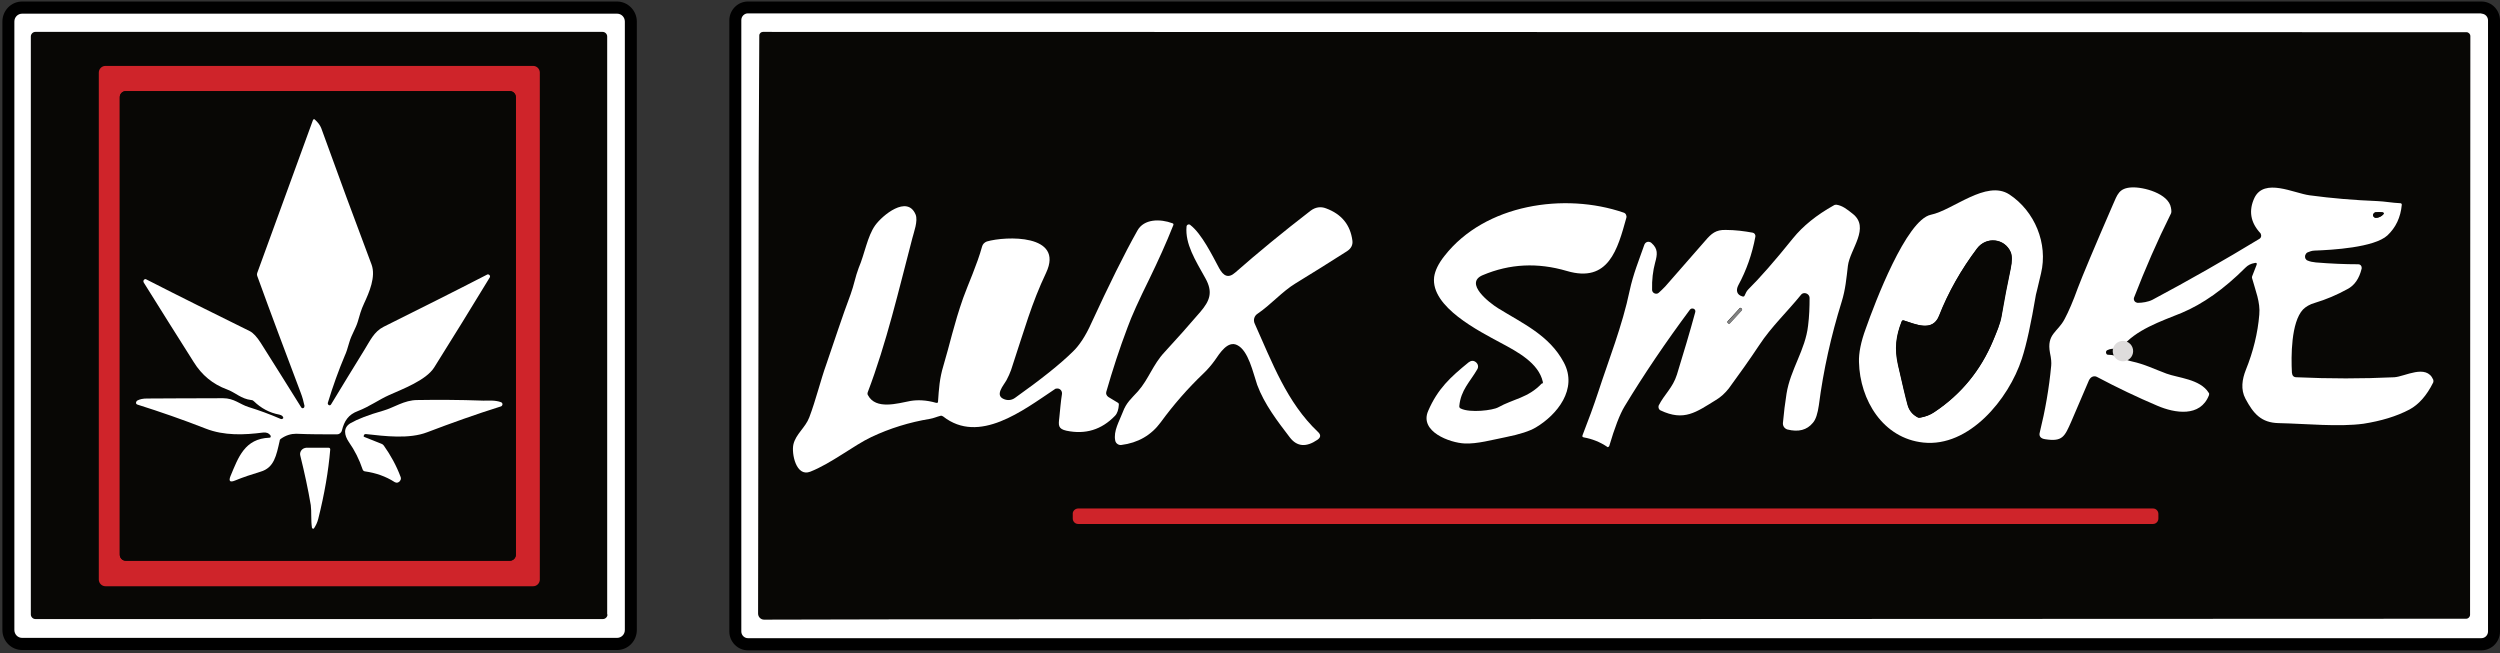 <svg width="245px" height="64px" viewBox="0 0 245 64" version="1.1" xmlns="http://www.w3.org/2000/svg" xmlns:xlink="http://www.w3.org/1999/xlink">
    <rect x="0" y="0" width="245" height="64" fill="#333333" stroke="none"/>
    <title>Lux Smoke Logo</title>
    <g id="Home" stroke="none" stroke-width="1" fill="none" fill-rule="evenodd">
        <g id="Desktop-HD" transform="translate(-303, -48)">
            <g id="Menu-Bar" transform="translate(0, -90)">
                <g id="logo-square" transform="translate(256, 0)">
                    <g id="Layer_1" transform="translate(47, 138)">
                        <rect id="Rectangle" fill="#FFFFFF" x="72.18" y="0.685" width="172.146" height="62.006"></rect>
                        <rect id="Rectangle" fill="#FFFFFF" x="1.115" y="0.953" width="60.56" height="61.976"></rect>
                        <path d="M59.534,60.22 C59.534,60.458 59.328,60.666 59.093,60.666 L3.462,60.666 C3.228,60.666 3.022,60.458 3.022,60.22 L3.022,3.572 C3.022,3.334 3.228,3.126 3.462,3.126 C3.462,3.126 3.462,3.126 3.462,3.126 L59.064,3.126 C59.299,3.126 59.504,3.334 59.504,3.572 L59.504,60.22 L59.534,60.22 Z" id="Shape" fill="#080705" fill-rule="nonzero"></path>
                        <path d="M87.907,60.696 L74.879,60.726 C74.556,60.726 74.292,60.458 74.292,60.13 L74.351,16.283 L74.41,3.483 C74.41,3.274 74.586,3.126 74.762,3.126 L241.714,3.155 C241.919,3.155 242.095,3.334 242.095,3.542 C242.095,3.542 242.095,3.542 242.095,3.542 L242.066,60.249 C242.066,60.458 241.89,60.636 241.684,60.636 L87.907,60.696 Z" id="Shape" fill="#080705" fill-rule="nonzero"></path>
                        <path d="M52.902,56.796 C52.902,57.153 52.609,57.451 52.257,57.451 L10.328,57.451 C9.976,57.451 9.683,57.153 9.683,56.796 L9.683,7.114 C9.683,6.757 9.976,6.46 10.328,6.46 C10.328,6.46 10.328,6.46 10.328,6.46 L52.257,6.46 C52.609,6.46 52.902,6.757 52.902,7.114 L52.902,56.796 Z M50.555,9.526 C50.555,9.198 50.291,8.93 49.968,8.93 L12.323,8.93 C12.001,8.93 11.737,9.198 11.737,9.526 L11.737,54.355 C11.737,54.683 12.001,54.951 12.323,54.951 C12.323,54.951 12.323,54.951 12.323,54.951 L49.968,54.951 C50.291,54.951 50.555,54.683 50.555,54.355 C50.555,54.355 50.555,54.355 50.555,54.355 L50.555,9.526 Z" id="Shape" fill="#CF242A" fill-rule="nonzero"></path>
                        <path d="M50.555,54.355 C50.555,54.683 50.291,54.951 49.968,54.951 L12.323,54.951 C12.001,54.951 11.737,54.683 11.737,54.355 C11.737,54.355 11.737,54.355 11.737,54.355 L11.737,9.526 C11.737,9.198 12.001,8.93 12.323,8.93 L49.968,8.93 C50.291,8.93 50.555,9.198 50.555,9.526 L50.555,54.355 Z M27.757,40.93 C27.786,41.049 27.698,41.168 27.581,41.168 C27.551,41.168 27.493,41.168 27.463,41.168 C26.437,40.752 25.41,40.365 24.324,40.007 C23.502,39.74 22.945,39.144 21.83,39.144 C18.25,39.144 15.756,39.144 14.377,39.174 C13.996,39.174 13.673,39.263 13.409,39.382 C13.321,39.442 13.262,39.561 13.321,39.65 C13.35,39.71 13.38,39.74 13.438,39.74 C15.698,40.454 17.928,41.228 20.128,42.091 C21.947,42.806 23.913,42.716 25.762,42.478 C26.084,42.448 26.319,42.538 26.466,42.746 C26.495,42.806 26.495,42.895 26.437,42.925 C26.407,42.954 26.378,42.954 26.349,42.954 C23.913,43.044 23.297,44.889 22.534,46.705 C22.329,47.211 22.475,47.36 22.974,47.152 C23.766,46.824 24.588,46.527 25.468,46.288 C26.818,45.901 27.023,44.681 27.346,43.282 C27.375,43.193 27.434,43.103 27.493,43.044 C27.962,42.716 28.461,42.567 28.96,42.567 C30.31,42.597 31.659,42.627 32.98,42.627 C33.214,42.627 33.39,42.478 33.449,42.24 C33.684,41.317 34.065,40.692 35.034,40.335 C36.119,39.918 37.117,39.233 38.056,38.787 C39.376,38.192 41.723,37.328 42.486,36.078 C44.335,33.131 46.154,30.184 47.944,27.237 C48.002,27.148 47.973,27.029 47.885,26.969 C47.826,26.94 47.768,26.94 47.709,26.969 C44.335,28.666 40.96,30.393 37.557,32.089 C36.618,32.566 36.237,33.459 35.679,34.352 C34.564,36.138 33.449,37.924 32.422,39.68 C32.363,39.769 32.246,39.799 32.187,39.74 C32.129,39.71 32.099,39.62 32.099,39.531 C32.598,37.894 33.156,36.346 33.772,34.887 C33.889,34.62 34.036,34.203 34.212,33.578 C34.417,32.863 34.828,32.298 35.034,31.583 C35.21,30.958 35.356,30.422 35.65,29.797 C36.149,28.726 36.823,27.178 36.383,25.987 C34.711,21.522 33.068,17.087 31.454,12.621 C31.337,12.324 31.131,12.056 30.838,11.788 C30.75,11.699 30.662,11.728 30.632,11.847 L25.234,26.791 C25.204,26.88 25.204,26.969 25.234,27.059 C26.613,30.869 28.021,34.679 29.488,38.489 C29.664,38.936 29.781,39.382 29.869,39.799 C29.899,39.888 29.84,40.007 29.723,40.007 C29.635,40.037 29.576,39.978 29.517,39.918 C28.197,37.805 26.847,35.691 25.556,33.607 C25.175,33.012 24.823,32.625 24.471,32.447 C21.038,30.75 17.663,29.083 14.348,27.386 C14.231,27.327 14.113,27.386 14.054,27.475 C14.025,27.535 14.025,27.624 14.054,27.684 C15.698,30.303 17.341,32.923 18.954,35.483 C19.747,36.763 20.832,37.656 22.211,38.162 C23.033,38.46 23.62,39.085 24.588,39.204 C24.676,39.204 24.764,39.263 24.852,39.323 C25.556,40.007 26.378,40.424 27.346,40.633 C27.61,40.692 27.757,40.781 27.757,40.93 Z M35.738,42.835 C35.65,42.806 35.591,42.687 35.62,42.567 C35.65,42.478 35.738,42.448 35.826,42.448 C37.704,42.657 40.08,42.954 41.841,42.27 C44.188,41.377 46.594,40.513 49.059,39.74 C49.176,39.71 49.235,39.591 49.205,39.472 C49.176,39.412 49.147,39.353 49.059,39.323 C48.501,39.144 47.856,39.204 47.357,39.174 C44.892,39.114 42.75,39.085 40.872,39.114 C39.581,39.144 38.584,39.859 37.528,40.156 C36.09,40.573 35.034,40.99 34.329,41.377 C33.566,41.823 33.713,42.567 34.153,43.222 C34.711,44.086 35.18,44.979 35.503,45.901 C35.532,46.02 35.65,46.11 35.767,46.11 C36.794,46.229 37.762,46.586 38.643,47.152 C38.819,47.271 39.083,47.211 39.2,47.033 C39.259,46.913 39.288,46.794 39.229,46.675 C38.789,45.574 38.261,44.562 37.586,43.609 C37.528,43.52 37.469,43.46 37.351,43.431 L35.738,42.835 Z M31.19,50.843 C31.806,48.402 32.187,46.14 32.334,44.026 C32.334,43.907 32.275,43.847 32.158,43.847 L29.987,43.847 C29.664,43.847 29.4,44.115 29.4,44.443 C29.4,44.502 29.4,44.532 29.429,44.592 C29.84,46.259 30.192,47.896 30.456,49.444 C30.574,50.099 30.456,50.932 30.574,51.676 C30.574,51.736 30.632,51.795 30.72,51.766 C30.75,51.766 30.779,51.736 30.779,51.736 C30.955,51.498 31.102,51.2 31.19,50.843 Z" id="Shape" fill="#080705" fill-rule="nonzero"></path>
                        <path d="M27.757,40.93 C27.728,40.781 27.61,40.692 27.375,40.633 C26.407,40.454 25.586,40.007 24.881,39.323 C24.823,39.263 24.735,39.204 24.617,39.204 C23.62,39.085 23.062,38.46 22.241,38.162 C20.862,37.656 19.776,36.763 18.984,35.483 C17.37,32.923 15.727,30.333 14.084,27.684 C14.025,27.594 14.054,27.446 14.143,27.386 C14.201,27.356 14.289,27.327 14.348,27.386 C17.663,29.083 21.038,30.75 24.471,32.447 C24.823,32.625 25.175,33.012 25.556,33.607 C26.877,35.691 28.197,37.805 29.517,39.918 C29.576,40.007 29.664,40.037 29.752,39.978 C29.811,39.948 29.84,39.859 29.84,39.769 C29.752,39.353 29.635,38.906 29.459,38.46 C28.021,34.649 26.583,30.839 25.204,27.029 C25.175,26.94 25.175,26.85 25.204,26.761 L30.662,11.788 C30.72,11.669 30.779,11.639 30.867,11.728 C31.16,11.996 31.366,12.264 31.483,12.562 C33.097,17.027 34.74,21.492 36.413,25.927 C36.853,27.118 36.178,28.666 35.679,29.738 C35.386,30.363 35.239,30.899 35.063,31.524 C34.857,32.208 34.447,32.804 34.241,33.518 C34.065,34.143 33.919,34.59 33.801,34.828 C33.185,36.287 32.628,37.834 32.129,39.472 C32.099,39.561 32.158,39.68 32.246,39.71 C32.334,39.74 32.393,39.71 32.451,39.62 C33.508,37.864 34.593,36.108 35.708,34.292 C36.266,33.399 36.647,32.506 37.586,32.03 C40.99,30.333 44.393,28.636 47.738,26.91 C47.826,26.85 47.944,26.91 48.002,26.999 C48.032,27.059 48.032,27.118 48.002,27.178 C46.213,30.125 44.393,33.072 42.545,36.019 C41.753,37.269 39.435,38.132 38.114,38.727 C37.175,39.144 36.178,39.859 35.092,40.275 C34.124,40.633 33.743,41.258 33.508,42.18 C33.449,42.419 33.244,42.567 33.038,42.567 C31.718,42.567 30.368,42.567 29.019,42.508 C28.52,42.508 28.021,42.657 27.551,42.984 C27.463,43.044 27.405,43.103 27.405,43.222 C27.082,44.621 26.877,45.842 25.527,46.229 C24.647,46.497 23.825,46.765 23.033,47.092 C22.534,47.3 22.387,47.152 22.593,46.646 C23.356,44.83 23.972,42.984 26.407,42.895 C26.495,42.895 26.554,42.835 26.525,42.746 C26.525,42.716 26.525,42.687 26.495,42.657 C26.349,42.448 26.114,42.359 25.791,42.389 C23.943,42.627 21.977,42.716 20.157,42.002 C17.957,41.139 15.727,40.365 13.468,39.65 C13.35,39.62 13.292,39.501 13.35,39.382 C13.38,39.323 13.409,39.293 13.438,39.263 C13.702,39.114 14.025,39.055 14.407,39.055 C15.786,39.055 18.28,39.025 21.859,39.025 C22.945,39.025 23.502,39.62 24.353,39.888 C25.41,40.216 26.466,40.603 27.493,41.049 C27.61,41.109 27.728,41.049 27.786,40.93 C27.757,41.02 27.786,40.96 27.757,40.93 Z" id="Path" fill="#FFFFFF"></path>
                        <path d="M220.94,25.779 C220.588,25.838 220.295,25.987 220.06,26.225 C217.947,28.339 215.864,29.797 213.81,30.66 C211.756,31.494 209.262,32.327 207.913,34.054 C207.795,34.203 207.649,34.262 207.472,34.203 C207.12,34.143 206.798,34.173 206.504,34.322 C206.387,34.381 206.357,34.53 206.416,34.649 C206.446,34.739 206.534,34.768 206.622,34.768 C207.502,34.768 208.177,35.274 208.94,35.423 C210.172,35.691 211.111,36.167 212.314,36.614 C213.429,37.031 215.629,37.15 216.451,38.489 C216.51,38.549 216.51,38.638 216.48,38.727 C215.629,40.93 213.106,40.484 211.434,39.769 C209.468,38.936 207.472,37.983 205.507,36.941 C205.243,36.793 204.92,36.912 204.773,37.18 C204.773,37.18 204.773,37.209 204.744,37.209 C204.186,38.519 203.599,39.888 202.983,41.317 C202.338,42.776 202.132,43.312 200.431,43.044 C199.99,42.984 199.785,42.746 199.902,42.359 C200.431,40.216 200.812,38.043 201.017,35.84 C201.047,35.542 201.017,35.126 200.9,34.59 C200.548,32.714 201.663,32.566 202.338,31.256 C202.719,30.541 203.159,29.529 203.629,28.22 C204.069,27.059 205.213,24.32 207.062,20.063 C207.502,19.081 207.649,18.426 208.91,18.367 C210.054,18.307 212.519,18.962 212.754,20.361 C212.813,20.659 212.813,20.867 212.725,20.986 C211.404,23.635 210.231,26.344 209.145,29.142 C209.057,29.351 209.174,29.589 209.38,29.648 C209.438,29.678 209.468,29.678 209.526,29.678 C209.937,29.678 210.524,29.589 210.935,29.38 C214.514,27.475 218.006,25.481 221.439,23.397 C221.586,23.308 221.644,23.1 221.556,22.921 C221.556,22.891 221.527,22.891 221.527,22.861 C220.529,21.79 220.353,20.629 220.94,19.379 C221.908,17.414 224.784,18.932 226.339,19.14 C228.54,19.438 230.74,19.617 232.97,19.706 C233.704,19.736 234.466,19.885 235.229,19.914 C235.317,19.914 235.376,19.974 235.376,20.063 C235.259,21.313 234.789,22.296 233.968,23.07 C232.677,24.26 228.54,24.499 226.808,24.558 C226.691,24.558 226.574,24.588 226.456,24.618 C226.31,24.677 226.222,24.707 226.134,24.737 C225.928,24.856 225.84,25.094 225.928,25.332 C225.987,25.421 226.046,25.511 226.163,25.54 C226.368,25.63 226.632,25.689 226.955,25.719 C228.393,25.838 229.801,25.898 231.122,25.898 C231.298,25.898 231.444,26.047 231.444,26.225 C231.444,26.255 231.444,26.285 231.444,26.314 C231.21,27.297 230.74,27.981 230.036,28.339 C229.009,28.904 227.953,29.351 226.867,29.678 C226.339,29.827 225.957,30.065 225.693,30.333 C224.52,31.583 224.52,34.947 224.608,36.525 C224.637,36.822 224.784,36.971 225.048,36.971 C228.305,37.12 231.503,37.12 234.643,36.971 C235.669,36.912 237.782,35.632 238.457,37.209 C238.486,37.299 238.486,37.388 238.457,37.477 C237.811,38.787 237.019,39.65 236.139,40.127 C234.848,40.811 233.322,41.258 231.62,41.526 C229.185,41.853 226.046,41.526 223.317,41.466 C221.586,41.436 220.823,40.513 220.06,39.085 C219.561,38.162 219.737,37.15 220.089,36.257 C220.823,34.441 221.263,32.625 221.41,30.839 C221.527,29.619 221.028,28.458 220.705,27.267 C220.676,27.207 220.705,27.148 220.705,27.088 L221.146,25.957 C221.204,25.808 221.146,25.719 220.94,25.779 Z M232.794,20.807 C232.647,20.837 232.559,20.956 232.559,21.105 C232.589,21.224 232.706,21.343 232.823,21.343 C233.087,21.343 233.322,21.254 233.528,21.046 C233.645,20.927 233.645,20.837 233.469,20.807 C233.263,20.778 233.029,20.778 232.794,20.807 Z" id="Shape" fill="#FFFFFF" fill-rule="nonzero"></path>
                        <path d="M182.855,32.179 C183.735,29.678 186.816,21.552 189.222,21.046 C191.393,20.599 194.65,17.593 196.91,19.051 C199.404,20.688 200.724,23.873 200.02,26.791 C199.697,28.13 199.55,28.815 199.521,28.874 C199.051,31.643 198.611,33.727 198.142,35.155 C196.851,39.144 192.949,43.847 188.489,43.371 C184.528,42.954 182.268,39.204 182.18,35.483 C182.151,34.62 182.356,33.518 182.855,32.179 Z M195.325,33.369 C195.648,32.566 196.029,31.792 196.176,30.899 C196.44,29.38 196.734,27.833 197.056,26.314 C197.203,25.6 197.203,25.064 197.056,24.707 C196.469,23.367 194.68,23.129 193.77,24.35 C192.186,26.433 190.953,28.636 190.044,30.958 C189.398,32.566 187.726,31.762 186.581,31.405 C186.464,31.375 186.405,31.405 186.376,31.524 C185.819,32.953 185.672,34.143 186.024,35.751 C186.464,37.656 186.757,38.936 186.963,39.68 C187.11,40.216 187.403,40.603 187.902,40.871 C187.99,40.93 188.078,40.93 188.166,40.93 C188.694,40.841 189.193,40.662 189.604,40.365 C192.186,38.638 194.093,36.287 195.325,33.369 Z" id="Shape" fill="#FFFFFF" fill-rule="nonzero"></path>
                        <path d="M151.196,37.418 C150.785,35.572 148.702,34.471 147.088,33.607 C145.005,32.476 140.193,30.095 140.545,27.148 C140.633,26.523 140.956,25.838 141.572,25.064 C145.533,20.004 153.338,18.843 159.118,20.837 C159.323,20.897 159.441,21.135 159.382,21.343 C158.531,24.409 157.651,27.773 153.543,26.553 C150.697,25.719 147.968,25.838 145.298,26.969 C143.479,27.743 145.914,29.648 146.824,30.214 C149.23,31.702 151.841,32.863 153.25,35.513 C154.658,38.132 152.575,40.662 150.521,41.883 C149.934,42.24 148.937,42.567 147.587,42.835 C146.237,43.103 144.741,43.52 143.538,43.46 C142.1,43.401 139.078,42.3 139.958,40.275 C140.897,38.102 142.129,36.971 143.919,35.513 C144.154,35.334 144.389,35.304 144.623,35.483 C144.858,35.661 144.917,35.959 144.77,36.197 C144.066,37.418 143.156,38.221 143.01,39.799 C143.01,39.918 143.039,39.978 143.156,40.037 C144.066,40.484 146.296,40.216 146.824,39.918 C148.32,39.085 149.758,38.995 151.078,37.596 C151.196,37.596 151.225,37.507 151.196,37.418 Z" id="Path" fill="#FFFFFF"></path>
                        <path d="M166.131,30.601 C166.189,30.452 166.101,30.273 165.925,30.244 C165.808,30.214 165.69,30.244 165.602,30.363 C163.255,33.518 161.113,36.673 159.206,39.829 C158.737,40.603 158.238,41.913 157.71,43.699 C157.68,43.788 157.592,43.818 157.534,43.818 C157.504,43.818 157.504,43.818 157.504,43.788 C156.8,43.312 156.037,43.014 155.216,42.865 C155.069,42.835 155.04,42.776 155.098,42.627 C155.656,41.198 156.184,39.769 156.653,38.34 C157.622,35.364 159.001,31.881 159.705,28.487 C160.057,26.85 160.614,25.511 161.143,23.993 C161.231,23.754 161.465,23.635 161.7,23.725 C161.759,23.754 161.788,23.754 161.847,23.814 C162.492,24.38 162.434,24.915 162.199,25.749 C161.993,26.523 161.876,27.416 161.905,28.398 C161.905,28.607 162.081,28.785 162.316,28.785 C162.404,28.785 162.492,28.755 162.551,28.696 C162.756,28.517 162.962,28.309 163.196,28.071 C163.871,27.297 165.192,25.779 167.128,23.576 C167.715,22.891 168.155,22.504 169.123,22.534 C170.062,22.534 170.943,22.653 171.764,22.802 C171.94,22.832 172.057,23.01 172.028,23.189 C171.705,24.915 171.148,26.493 170.356,27.952 C170.092,28.458 170.209,28.904 170.766,29.053 C170.854,29.083 170.943,29.053 170.972,28.964 C171.089,28.726 171.148,28.547 171.324,28.368 C172.439,27.267 173.906,25.6 175.725,23.338 C176.693,22.147 178.014,21.075 179.716,20.123 C179.804,20.063 179.892,20.063 179.98,20.063 C180.566,20.153 181.007,20.51 181.535,20.927 C183.325,22.296 181.3,24.409 181.095,26.047 C180.948,27.267 180.86,28.368 180.478,29.589 C179.451,32.893 178.689,36.287 178.249,39.71 C178.131,40.513 177.955,41.109 177.662,41.436 C177.075,42.151 176.253,42.359 175.168,42.091 C174.874,42.002 174.698,41.734 174.728,41.436 C174.816,40.454 174.933,39.501 175.08,38.579 C175.461,36.197 176.928,34.292 177.192,31.911 C177.31,30.988 177.339,30.095 177.339,29.202 C177.339,28.934 177.104,28.726 176.84,28.726 C176.693,28.726 176.576,28.785 176.488,28.904 C175.138,30.571 173.583,32.03 172.41,33.816 C171.441,35.274 170.444,36.673 169.417,38.073 C169.065,38.519 168.654,38.906 168.155,39.204 C166.219,40.394 165.045,41.317 162.727,40.216 C162.551,40.127 162.492,39.918 162.551,39.74 C162.551,39.74 162.551,39.74 162.551,39.74 C163.108,38.638 163.93,38.013 164.341,36.703 C164.986,34.59 165.602,32.566 166.131,30.601 Z M170.708,30.393 C170.737,30.363 170.737,30.303 170.708,30.273 C170.708,30.273 170.708,30.273 170.708,30.273 L170.62,30.184 C170.59,30.154 170.532,30.154 170.502,30.184 L169.299,31.494 C169.27,31.524 169.27,31.583 169.299,31.613 L169.387,31.702 C169.417,31.732 169.475,31.732 169.505,31.702 L170.708,30.393 Z" id="Shape" fill="#FFFFFF" fill-rule="nonzero"></path>
                        <path d="M91.926,39.353 C92.014,38.102 92.073,37.09 92.454,35.84 C93.071,33.786 93.481,31.792 94.391,29.202 C94.86,27.892 95.77,25.898 96.24,24.171 C96.298,23.933 96.474,23.754 96.709,23.665 C98.557,23.129 104.308,22.921 102.519,26.731 C101.081,29.767 100.435,32.179 99.086,36.257 C98.968,36.584 98.822,36.912 98.646,37.239 C98.381,37.745 97.384,38.787 98.469,39.144 C98.822,39.263 99.174,39.204 99.467,38.995 C102.02,37.18 103.927,35.661 105.159,34.441 C105.775,33.846 106.392,32.923 106.949,31.673 C108.68,27.922 110.177,24.886 111.468,22.593 C112.113,21.433 113.698,21.433 114.901,21.879 C114.989,21.909 115.018,21.968 114.989,22.058 C114.284,23.844 113.492,25.57 112.671,27.267 C111.614,29.41 110.881,31.018 110.499,32.089 C109.707,34.173 109.032,36.257 108.416,38.4 C108.357,38.579 108.446,38.787 108.622,38.906 L109.56,39.472 C109.619,39.501 109.649,39.561 109.649,39.65 C109.619,40.127 109.502,40.513 109.267,40.752 C107.947,42.121 106.362,42.597 104.514,42.21 C103.692,42.032 103.722,41.674 103.81,40.96 C103.898,40.127 103.956,39.323 104.074,38.608 C104.103,38.34 103.927,38.102 103.663,38.073 C103.546,38.073 103.428,38.073 103.34,38.162 C100.259,40.216 95.946,43.58 92.425,40.811 C92.337,40.752 92.249,40.722 92.161,40.752 C91.809,40.841 91.486,40.99 91.134,41.049 C89.139,41.377 87.202,41.972 85.383,42.835 C83.681,43.639 81.451,45.425 79.398,46.229 C78.019,46.765 77.549,44.443 77.754,43.55 C77.989,42.538 78.928,41.913 79.31,40.9 C79.955,39.204 80.425,37.239 80.982,35.691 C81.774,33.399 82.508,31.107 83.359,28.845 C83.681,27.981 83.828,27.088 84.151,26.255 C84.738,24.886 85.002,23.159 85.765,22.087 C86.469,21.105 88.904,19.081 89.726,21.016 C89.99,21.641 89.55,22.772 89.403,23.367 C88.083,28.398 86.88,33.607 85.031,38.46 C85.002,38.549 85.002,38.638 85.06,38.727 C85.823,40.186 87.965,39.531 89.227,39.293 C89.931,39.174 90.782,39.204 91.721,39.472 C91.868,39.501 91.926,39.472 91.926,39.353 Z" id="Path" fill="#FFFFFF"></path>
                        <path d="M121.238,33.816 C120.329,33.369 119.566,34.56 119.038,35.334 C118.715,35.78 118.334,36.227 117.923,36.614 C116.397,38.073 115.018,39.65 113.756,41.377 C112.817,42.657 111.526,43.401 109.883,43.609 C109.619,43.639 109.355,43.46 109.296,43.193 C109.091,42.24 109.707,41.258 110.03,40.394 C110.382,39.442 110.881,39.055 111.526,38.34 C112.553,37.18 112.993,35.721 114.108,34.53 C115.311,33.22 116.485,31.911 117.629,30.571 C118.568,29.47 118.891,28.636 118.128,27.267 C117.131,25.481 116.133,23.903 116.28,22.207 C116.28,22.087 116.397,21.968 116.544,21.998 C116.602,21.998 116.632,22.028 116.661,22.058 C117.776,22.921 118.803,25.034 119.478,26.285 C119.889,27.029 120.358,27.327 121.062,26.701 C123.263,24.767 125.728,22.742 128.427,20.659 C128.896,20.301 129.425,20.212 129.953,20.42 C131.478,20.986 132.329,22.028 132.535,23.576 C132.593,23.993 132.417,24.35 132.007,24.618 C130.334,25.689 128.662,26.731 126.96,27.773 C125.64,28.577 124.554,29.857 123.234,30.75 C122.911,30.958 122.793,31.375 122.969,31.732 C124.671,35.513 126.109,39.442 129.16,42.329 C129.454,42.597 129.454,42.865 129.102,43.103 C128.016,43.847 127.107,43.788 126.402,42.865 C125.199,41.287 123.908,39.62 123.204,37.715 C122.793,36.525 122.353,34.352 121.238,33.816 Z" id="Path" fill="#FFFFFF"></path>
                        <path d="M232.794,20.807 C233.029,20.778 233.263,20.778 233.469,20.807 C233.645,20.837 233.645,20.927 233.528,21.046 C233.322,21.224 233.087,21.343 232.823,21.343 C232.677,21.343 232.559,21.224 232.559,21.075 C232.589,20.956 232.677,20.837 232.794,20.807 Z" id="Path" fill="#080705"></path>
                        <path d="M195.325,33.369 C194.122,36.287 192.186,38.638 189.574,40.365 C189.134,40.662 188.665,40.841 188.137,40.93 C188.049,40.96 187.96,40.93 187.872,40.871 C187.403,40.603 187.08,40.216 186.934,39.68 C186.728,38.966 186.435,37.656 185.995,35.751 C185.643,34.173 185.789,32.953 186.347,31.524 C186.376,31.434 186.464,31.375 186.552,31.405 C187.696,31.762 189.369,32.566 190.014,30.958 C190.924,28.636 192.186,26.433 193.741,24.35 C194.65,23.159 196.469,23.367 197.027,24.707 C197.174,25.064 197.174,25.6 197.027,26.314 C196.704,27.833 196.381,29.351 196.147,30.899 C196,31.792 195.648,32.566 195.325,33.369 Z" id="Path" fill="#080705"></path>
                        <path d="M170.62,30.214 L170.708,30.303 C170.737,30.333 170.737,30.393 170.708,30.422 L169.505,31.732 C169.475,31.762 169.417,31.762 169.387,31.732 L169.299,31.643 C169.27,31.613 169.27,31.553 169.299,31.524 L170.502,30.214 C170.561,30.184 170.59,30.184 170.62,30.214 Z" id="Path" fill="#818181"></path>
                        <circle id="Oval" fill="#DEDCDC" transform="translate(208.048, 34.409) rotate(-67.102) translate(-208.048, -34.409) " cx="208.048" cy="34.409" r="1"></circle>
                        <path d="M35.738,42.835 L37.381,43.49 C37.469,43.52 37.557,43.58 37.616,43.669 C38.29,44.621 38.848,45.633 39.259,46.735 C39.347,46.943 39.229,47.181 39.024,47.271 C38.907,47.33 38.789,47.3 38.672,47.241 C37.792,46.675 36.823,46.348 35.796,46.199 C35.679,46.199 35.562,46.11 35.532,45.991 C35.21,45.038 34.769,44.145 34.183,43.312 C33.743,42.657 33.596,41.913 34.359,41.466 C35.034,41.079 36.09,40.662 37.557,40.246 C38.613,39.948 39.611,39.204 40.902,39.204 C42.78,39.174 44.922,39.174 47.386,39.263 C47.885,39.263 48.531,39.204 49.088,39.412 C49.205,39.442 49.264,39.561 49.235,39.68 C49.205,39.74 49.176,39.799 49.088,39.829 C46.623,40.603 44.217,41.466 41.87,42.359 C40.11,43.044 37.733,42.746 35.855,42.538 C35.738,42.538 35.65,42.597 35.65,42.716 C35.591,42.716 35.65,42.806 35.738,42.835 Z" id="Path" fill="#FFFFFF"></path>
                        <path d="M31.19,50.843 C31.102,51.2 30.955,51.498 30.779,51.766 C30.75,51.825 30.662,51.825 30.632,51.795 C30.603,51.766 30.603,51.766 30.574,51.736 C30.456,50.992 30.544,50.158 30.456,49.503 C30.192,47.926 29.84,46.318 29.429,44.651 C29.341,44.324 29.547,43.996 29.869,43.907 C29.928,43.907 29.957,43.877 30.016,43.877 L32.187,43.877 C32.305,43.877 32.363,43.937 32.363,44.056 C32.187,46.14 31.806,48.402 31.19,50.843 Z" id="Path" fill="#FFFFFF"></path>
                        <path d="M105.658,49.831 L210.993,49.831 C211.287,49.831 211.522,50.069 211.522,50.367 L211.522,50.813 C211.522,51.111 211.287,51.349 210.993,51.349 L105.658,51.349 C105.365,51.349 105.13,51.111 105.13,50.813 L105.13,50.367 C105.101,50.099 105.365,49.831 105.658,49.831 Z" id="Path" fill="#CF242A"></path>
                        <path d="M60.472,1.34 C60.913,1.34 61.235,1.697 61.235,2.113 L61.235,61.738 C61.235,62.184 60.883,62.512 60.472,62.512 L2.171,62.512 C1.731,62.512 1.408,62.154 1.408,61.738 L1.408,2.113 C1.408,1.667 1.76,1.34 2.171,1.34 L60.472,1.34 Z M60.472,0.149 L2.171,0.149 C1.086,0.149 0.235,1.042 0.235,2.113 L0.235,61.738 C0.235,62.839 1.115,63.702 2.171,63.702 L60.472,63.702 C61.558,63.702 62.409,62.809 62.409,61.738 L62.409,2.113 C62.409,1.042 61.529,0.149 60.472,0.149 Z" id="Shape" fill="#000000" fill-rule="nonzero"></path>
                        <path d="M243.181,1.34 C243.533,1.34 243.826,1.637 243.826,1.994 L243.826,61.887 C243.826,62.244 243.533,62.541 243.181,62.541 L73.295,62.541 C72.943,62.541 72.649,62.244 72.649,61.887 L72.649,1.965 C72.649,1.607 72.943,1.31 73.295,1.31 L243.181,1.31 L243.181,1.34 Z M243.181,0.149 L73.295,0.149 C72.297,0.149 71.475,0.982 71.475,1.994 L71.475,61.887 C71.475,62.899 72.297,63.732 73.295,63.732 L243.181,63.732 C244.178,63.732 245,62.899 245,61.887 L245,1.965 C244.971,0.953 244.178,0.149 243.181,0.149 Z" id="Shape" fill="#000000" fill-rule="nonzero"></path>
                    </g>
                </g>
            </g>
        </g>
    </g>
</svg>